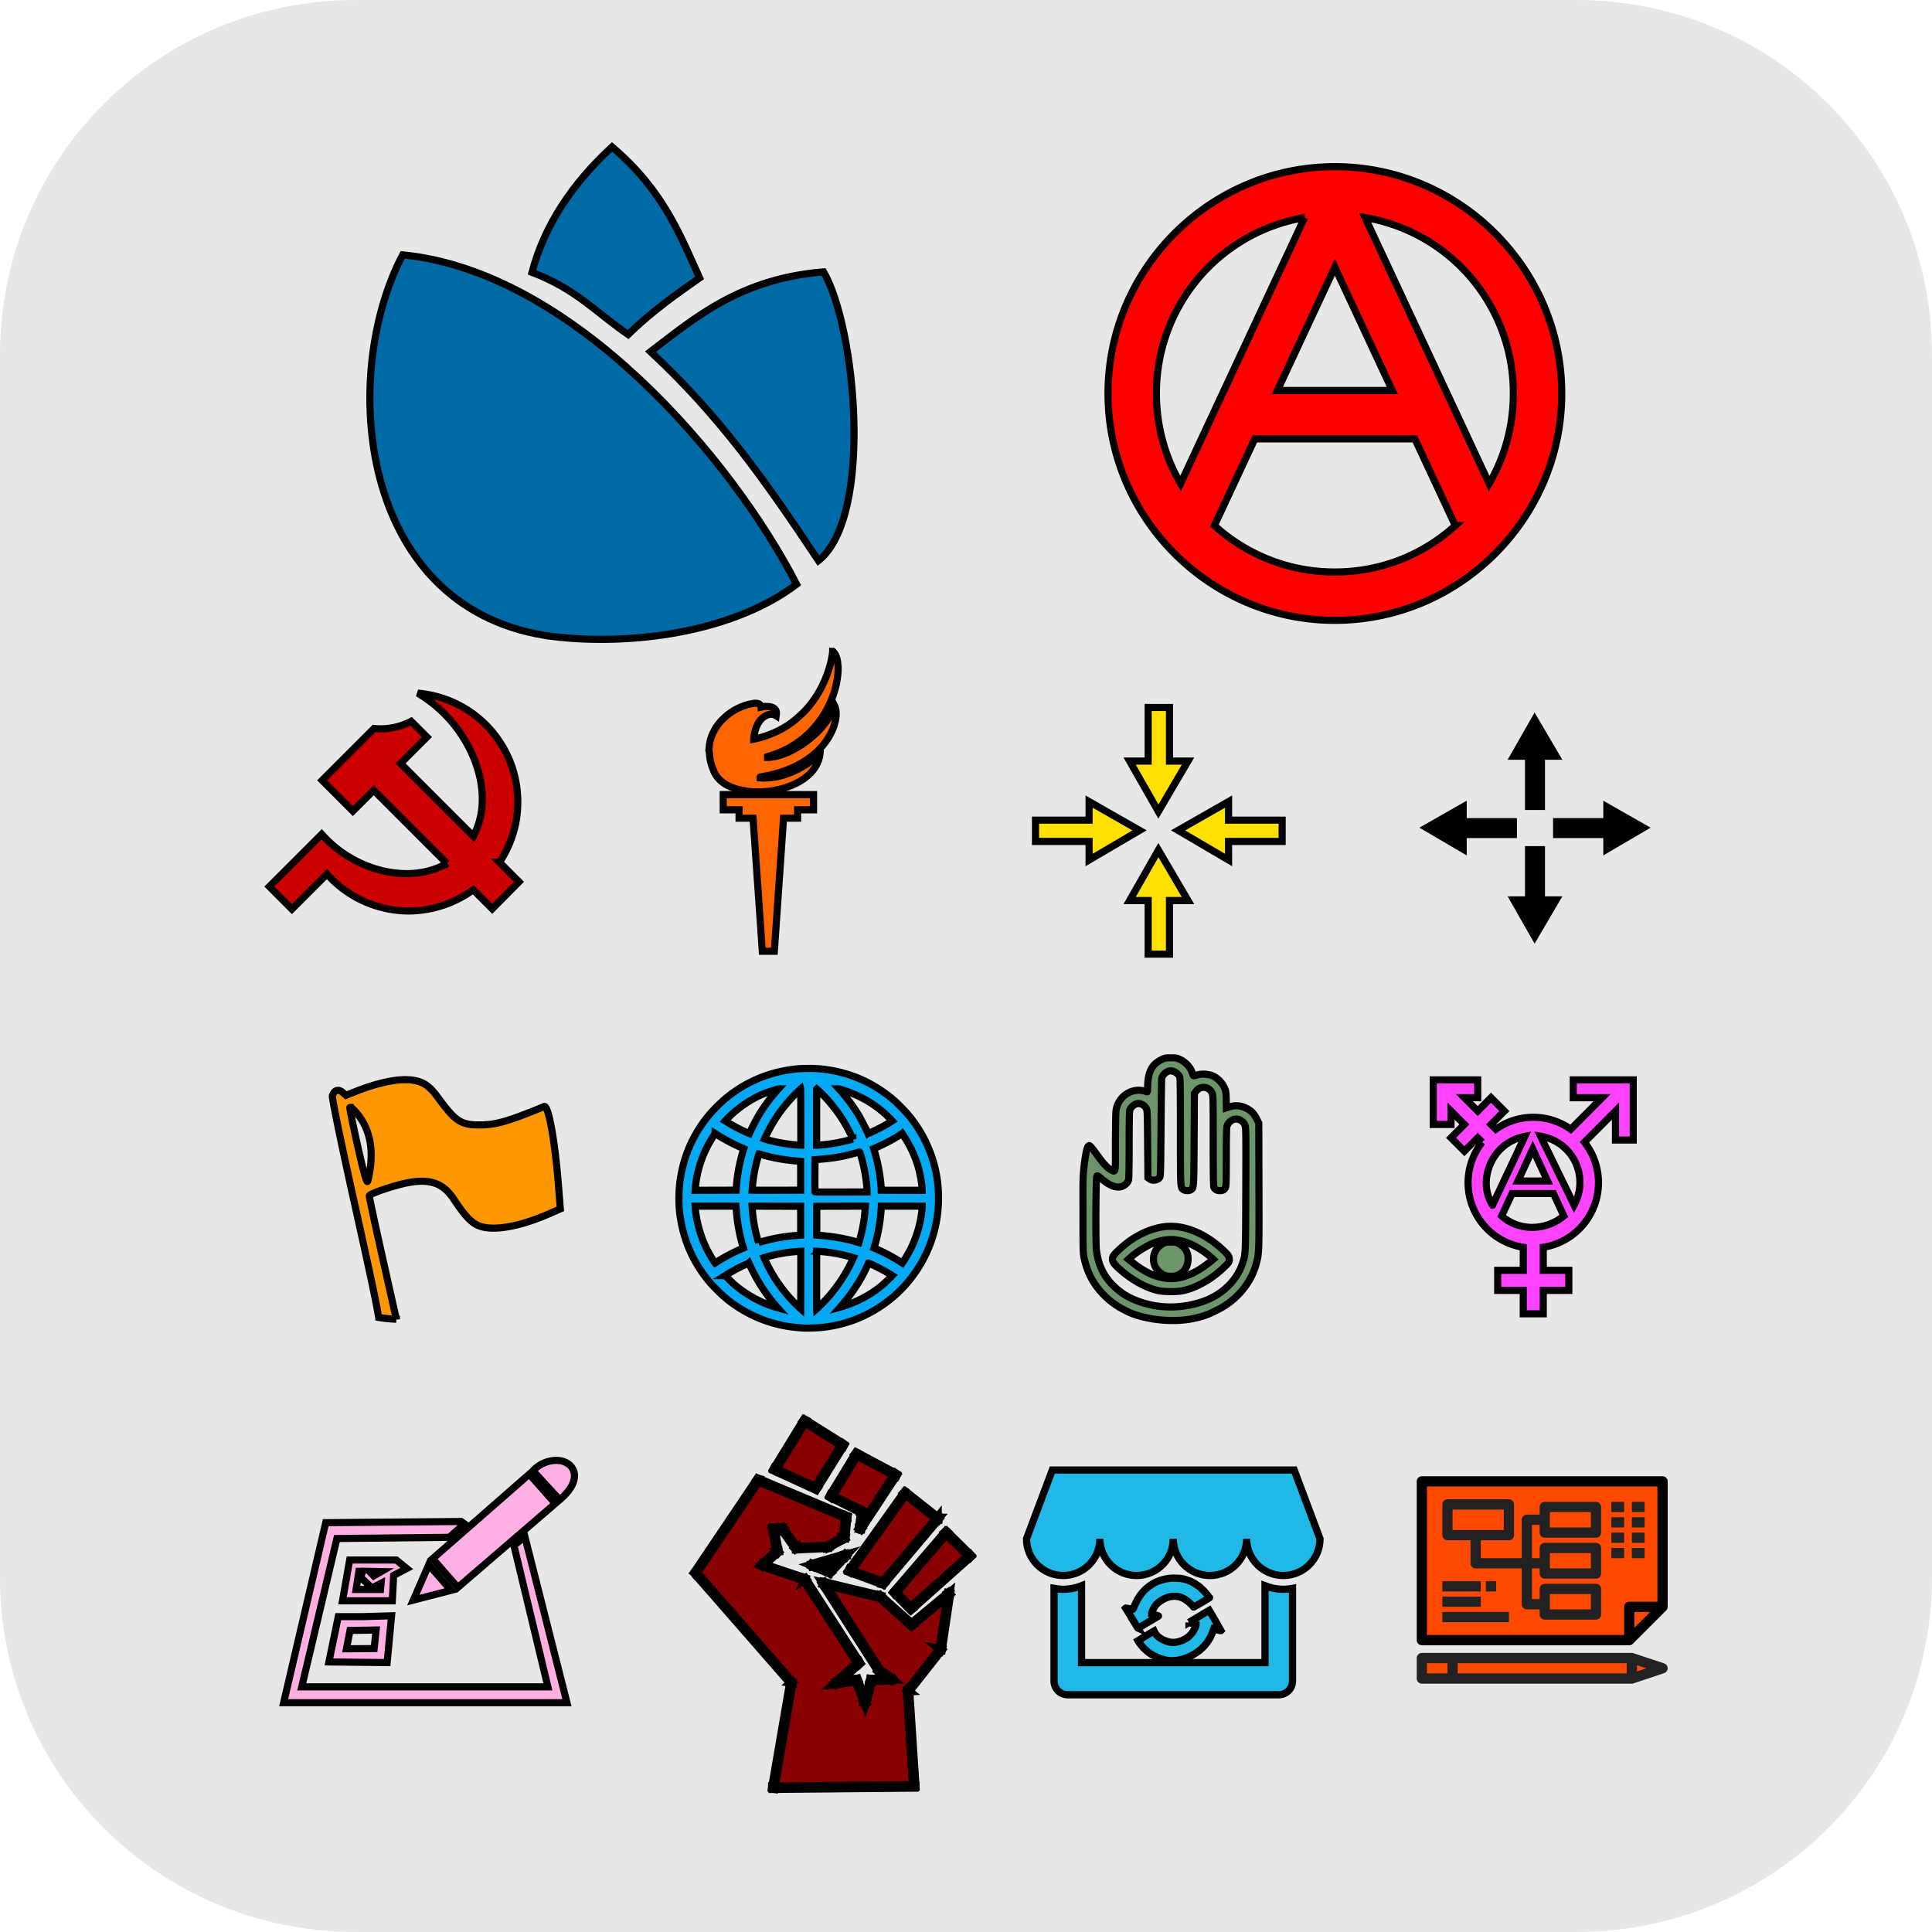 <svg xmlns="http://www.w3.org/2000/svg" width="512" height="512" viewBox="0 0 135.467 135.467"><path d="M24.946 0h85.574c13.82 0 24.947 11.1 24.947 24.886v85.695c0 13.787-11.126 24.886-24.947 24.886H24.946C11.126 135.467 0 124.367 0 110.58V24.886C0 11.099 11.126 0 24.946 0Z" style="fill:#e6e6e6;stroke-width:.265;opacity:.992"/><path d="M153.14 88.478c2.51-9.435 8.029-17.777 16.083-25.197 10.296 8.773 13.61 17.546 17.583 26.32-4.71 3.317-9.41 6.582-14.364 11.37-6.782-4.69-10.342-9.039-19.302-12.493zm23.805 15.938c8.771-6.658 17.915-14.667 34.781-16.029 6.481 11.151 10.082 49.134-1.03 58.016-11.15-16.754-20.025-29.201-33.751-41.987zm-21.275 57.005c-37.36-6.105-41.277-52.141-28.52-76.45 34.201 3.327 66.154 40.959 79.152 66.186-13.95 10.521-36.102 12.463-50.632 10.264z" style="fill:#006aa7;fill-opacity:1;stroke:#000;stroke-width:1.432;stroke-miterlimit:4;stroke-dasharray:none;stroke-opacity:1" transform="translate(-16.143 -11.785) scale(.349)"/><path stroke-width=".265" d="M93.598 11.686c-8.748 0-15.906 7.158-15.906 15.906 0 8.749 7.158 15.906 15.906 15.906 8.749 0 15.907-7.157 15.907-15.906 0-8.748-7.158-15.906-15.907-15.906zm2.12 3.57a12.462 12.462 0 0 1 10.393 12.336c0 2.311-.616 4.469-1.695 6.32zm-4.243.001-8.697 18.651a12.513 12.513 0 0 1-1.692-6.316 12.463 12.463 0 0 1 10.39-12.335zm2.121 3.48 4.03 8.643h-8.06zm-5.612 12.036h11.225l2.834 6.078a12.476 12.476 0 0 1-8.445 3.254 12.477 12.477 0 0 1-8.447-3.257z" style="fill:red;fill-opacity:1;stroke:#000;stroke-width:.5;stroke-miterlimit:4;stroke-dasharray:none;stroke-opacity:1"/><path d="M29.293 48.603a9.47 9.47 0 0 1 3.928 4.55c.431 1.06.667 2.211.578 3.351a5.518 5.518 0 0 1-.605 2.129l-5.106-5.106 1.848-1.847-1.105-1.105a4.595 4.595 0 0 1-2.606.504l-3.636 3.636 2.155 2.156 1.459-1.459 5.13 5.131a5.436 5.436 0 0 1-1.545.583c-1.032.218-2.114.151-3.134-.115a8.3 8.3 0 0 1-4.096-2.518l-3.67 3.67 1.58 1.581 2.454-2.453a7.752 7.752 0 0 0 5.554 2.585 7.763 7.763 0 0 0 4.705-1.486l1.334 1.334 1.876-1.894-1.369-1.37a7.69 7.69 0 0 0 1.124-2.667 7.7 7.7 0 0 0-.325-4.25 7.7 7.7 0 0 0-2.548-3.416 7.7 7.7 0 0 0-3.98-1.524z" style="fill:#cd0000;fill-opacity:1;stroke:#000;stroke-width:.5;stroke-linecap:butt;stroke-linejoin:miter;stroke-miterlimit:4;stroke-dasharray:none;stroke-opacity:1"/><path d="m81.224 59.606-2.018 3.538h1.3v3.758h1.495v-3.758h1.3zm0-2.703-2.018-3.538h1.3v-3.758h1.495v3.758h1.3z" style="fill:#ffe000;fill-opacity:1;stroke:#000;stroke-width:.5;stroke-miterlimit:4;stroke-dasharray:none;stroke-opacity:1"/><g style="fill:#000;fill-opacity:1;stroke-width:1.731"><path d="m-222.535 125.075-3.271-5.737h2.108v-6.092h2.424v6.092h2.108zm0-28.041-3.271 5.737h2.108v6.093h2.424v-6.093h2.108zm-13.972 13.972 5.737-3.272v2.109h6.093v2.424h-6.093v2.108zm28.041 0-5.737-3.272v2.109h-6.092v2.424h6.092v2.108z" style="fill:#000;fill-opacity:1;stroke-width:.458" transform="translate(236.227 -6.128) scale(.578)"/></g><path d="M19.96 76.13c1.057.002 1.624.29 2.252 1.15 1.304 1.78 1.664 2.023 2.993 2.023 1.13 0 2-.247 4.532-1.29.291-.12.742 2.337.988 5.385l.145 1.791-.744.326c-2.032.89-3.802 1.225-4.828.91-.6-.183-1.07-.659-1.906-1.925-.715-1.085-1.607-1.42-3.097-1.167-.96.164-2.792.777-2.822.945-.01.061.432 2.123.984 4.58l.913 4.068a9.447 11.252 47.5 0 1-1.242-.123c-.122-.832-.59-3.044-1.573-7.46-.984-4.422-1.711-7.938-1.67-8.077.115-.397.416-.504.708-.253l.247.212.728-.288c1.286-.51 2.54-.808 3.392-.807zm-3.82 1.943a.04.04 0 0 0-.028.01c-.027.023.219 1.238.546 2.7.397 1.777.627 2.598.694 2.478.055-.098.148-.58.206-1.07.132-1.097-.01-2.063-.43-2.907-.266-.539-.825-1.213-.989-1.211z" style="fill:#ff9800;fill-opacity:1;stroke:#000;stroke-width:.5;stroke-miterlimit:4;stroke-dasharray:none;stroke-opacity:1" transform="translate(8.421 -.426)"/><path d="M48.284 75.343c-.29 0-.582.008-.749.023-1.91.177-3.58.855-5.05 2.055-.317.258-.94.88-1.207 1.205-1.186 1.439-1.871 3.097-2.061 4.979a11.59 11.59 0 0 0-.01 1.586c.18 1.94.88 3.638 2.113 5.119.102.122.336.37.532.566.488.49.866.8 1.425 1.172a9.042 9.042 0 0 0 4.287 1.47c.149.012.31.023.36.026.21.016.896-.007 1.2-.035a8.964 8.964 0 0 0 3.224-.918 9.1 9.1 0 0 0 5.037-8.166 8.82 8.82 0 0 0-.47-2.889 9.11 9.11 0 0 0-1.667-2.96c-.235-.283-.82-.868-1.097-1.098-1.492-1.238-3.175-1.932-5.118-2.112a9.605 9.605 0 0 0-.749-.023zm-2.125 1.432a11.914 11.914 0 0 0-1.335 1.78 13.771 13.771 0 0 0-.699 1.356l-.027-.01a12.609 12.609 0 0 1-1.049-.512 14.418 14.418 0 0 1-.619-.368c.02-.023.036-.043.06-.069a8.04 8.04 0 0 1 2.153-1.613c.448-.232 1.013-.424 1.516-.564zm4.246.002c1.221.337 2.424.976 3.324 1.832.151.144.279.27.365.36l.045.05c-.043.028-.092.06-.152.097-.142.088-.313.19-.434.258a14.044 14.044 0 0 1-1.027.502l-.082.035-.024-.054a18.771 18.771 0 0 0-.63-1.229 12.104 12.104 0 0 0-1.385-1.851zm-2.684.01c0 .102.003.211.004.367.003.392.004.933.004 1.529v2.039h-.031c-.426-.007-1.256-.121-1.838-.256a8.89 8.89 0 0 1-.55-.143c-.052-.015-.085-.027-.12-.039l.088-.191c.075-.16.171-.35.246-.488a10.304 10.304 0 0 1 2.08-2.711c.045-.043.078-.072.117-.108zm1.127 0c.025.022.045.038.072.064.137.127.295.278.385.37a10.382 10.382 0 0 1 1.979 2.86c.037.08.071.15.095.205a2.78 2.78 0 0 1-.14.043c-.652.184-1.387.32-2.075.377-.114.01-.266.018-.324.018v-2.043c0-.67.003-1.212.006-1.584.001-.136 0-.222.002-.31zm-7.123 3.118.088.055c.559.363 1.253.728 1.855.977.035.014.043.02.063.03l-.05.16a11.863 11.863 0 0 0-.486 2.751l-1.443.004-1.43.004.004-.06c.014-.232.054-.539.111-.852.137-.743.406-1.52.753-2.188.154-.298.398-.688.535-.88zm13.113.006c.56.828.957 1.666 1.186 2.58.115.463.215 1.132.218 1.395h-1.421c-.427 0-.815 0-1.098-.002a29.782 29.782 0 0 1-.336-.004h-.017v-.002c0-.405-.113-1.236-.247-1.852a13.427 13.427 0 0 0-.285-1.06l.065-.03a12.204 12.204 0 0 0 1.853-.976l.082-.049zM51.822 81.2c.034-.01.044.008.11.218.227.722.413 1.76.436 2.432l.005.153-1.82.004c-1.447.004-1.822 0-1.829-.018a35.922 35.922 0 0 1-.004-1.136l.005-1.115.18-.013c.9-.065 1.544-.162 2.233-.337.243-.061.556-.147.685-.188zm-7.025.135c.86.265 1.799.44 2.85.514l.072.006v2.023l-1.693.004c-.568.002-1.024.002-1.338 0-.157-.001-.278-.004-.36-.006h-.008l.01-.148a10.905 10.905 0 0 1 .426-2.271c.023-.074.03-.094.04-.122zM40.322 85h2.866l.03.38c.058.813.217 1.66.46 2.458l.03.094-.128.055c-.567.24-1.331.648-1.795.959l-.062.04-.014-.017a5.044 5.044 0 0 1-.176-.266 9.628 9.628 0 0 1-.398-.703c-.438-.873-.756-2.03-.808-2.94zm3.993 0 1.697.004 1.707.006v2.021l-.072.006c-1.034.072-1.82.206-2.719.466l-.088.026-.072.02a10.262 10.262 0 0 1-.162-.574 10.77 10.77 0 0 1-.287-1.898zm7.94 0-.005.078a10.724 10.724 0 0 1-.414 2.364l-.033.111-.012-.004c-.823-.261-1.824-.44-2.86-.512l-.081-.006v-2.024l1.707-.004zm1.124 0h2.865c0 .05-.01.184-.023.3a7.975 7.975 0 0 1-1.29 3.563 2.554 2.554 0 0 1-.083.123l-.033-.021a12.61 12.61 0 0 0-1.826-.978l-.127-.055.029-.094a11.64 11.64 0 0 0 .47-2.578c.006-.096.013-.208.018-.26zm-5.65 3.164v2.191a294.215 294.215 0 0 1-.006 1.838 10.292 10.292 0 0 1-2.498-3.43c-.028-.06-.052-.11-.07-.155.015-.005.022-.009.042-.015a10.966 10.966 0 0 1 2.41-.424zm1.111 0 .117.006a10.58 10.58 0 0 1 2.098.338c.137.035.258.067.342.094l.02.006c-.026.058-.063.142-.12.263a10.568 10.568 0 0 1-2.449 3.319l-.002-.051c-.004-.286-.006-.841-.006-1.893zm-4.748.826c.013.028.023.046.05.11a11.69 11.69 0 0 0 1.962 3.023 8.01 8.01 0 0 1-3.076-1.67c-.06-.052-.238-.226-.395-.382-.077-.077-.15-.15-.203-.206a13.411 13.411 0 0 1 .906-.521c.125-.065.313-.156.479-.232a6.12 6.12 0 0 1 .277-.122zm8.385 0c.101.04.285.12.515.235.262.13.55.281.747.396.197.115.329.194.402.244a11.983 11.983 0 0 1-.514.506c-.868.794-1.999 1.384-3.135 1.71.782-.889 1.46-1.9 1.934-2.981l.05-.11z" style="fill:#03a9f4;fill-opacity:1;stroke:#000;stroke-width:.5;stroke-miterlimit:4;stroke-dasharray:none;stroke-opacity:1" transform="translate(8.421 -.426)"/><path d="M70.31 92.219a5.22 5.22 0 0 1-1.312-.973c-.736-.737-1.179-1.563-1.407-2.626-.069-.321-.076-.596-.076-2.917 0-2.43-.022-2.684.088-3.598.11-.913.21-1.24.287-1.316.055-.055.074-.05.171.04.06.056.262.318.448.581.408.579.732.927.967 1.04.343.166.316.33.317-1.905 0-1.094.018-2.106.039-2.25.15-1.041 1.194-1.684 2.144-1.321.065.025.073-.006.074-.32.004-1.032.282-1.592.954-1.922.253-.124.309-.135.673-.135.343 0 .431.016.637.112.33.153.646.458.791.763.066.137.12.272.12.3 0 .09.078.099.291.03.312-.102.827-.067 1.129.078.314.15.611.451.769.78.123.256.13.3.144.859l.014.588.257-.082c.35-.11.735-.08 1.092.086.37.173.58.379.764.75l.157.315.011 4.399c.013 4.782.014 4.752-.22 5.566-.371 1.279-1.347 2.439-2.591 3.077l-.293.15c-2.248 1.155-5.168.52-6.15.002zm4.001-.184c.818-.083 1.6-.297 2.215-.606 1.043-.523 1.83-1.394 2.165-2.393.233-.696.224-.507.24-5.188.014-3.909.009-4.351-.052-4.51a.669.669 0 0 0-.79-.423.77.77 0 0 0-.481.486c-.027.097-.043.911-.044 2.168 0 1.713-.01 2.03-.063 2.134-.081.157-.18.208-.404.207-.19-.002-.325-.08-.405-.236-.033-.065-.047-1.01-.047-3.269 0-3.14-.001-3.18-.088-3.358a.644.644 0 0 0-1.108-.114l-.12.158-.021 3.253c-.022 3.445-.017 3.361-.219 3.502-.12.084-.405.083-.528-.003-.219-.153-.214-.061-.214-4.08 0-2.674-.014-3.76-.047-3.825-.162-.315-.49-.484-.784-.405-.203.055-.452.319-.481.51-.012.075-.033 1.646-.048 3.49-.025 3.234-.029 3.357-.107 3.467-.137.192-.498.238-.699.09l-.112-.084-.02-2.37c-.021-2.352-.022-2.373-.113-2.518-.154-.244-.424-.36-.68-.292-.17.046-.392.255-.458.43-.03.078-.045.904-.045 2.438 0 1.395-.017 2.38-.041 2.469-.052.185-.264.389-.476.456-.378.12-.823-.04-1.363-.49-.34-.283-.357-.292-.395-.205-.06.137-.082 4.624-.025 5.113.126 1.076.506 1.874 1.226 2.57.545.528 1.058.835 1.85 1.109.88.303 1.845.414 2.782.319zm-1.49-1.11c-.89-.189-1.892-.746-2.773-1.542-.362-.326-.464-.478-.465-.687 0-.171.076-.277.462-.644 1.082-1.03 2.436-1.641 3.633-1.641 1.184 0 2.508.594 3.611 1.619.416.386.484.486.484.708 0 .178-.015.201-.345.524-.856.84-1.96 1.47-2.923 1.667-.408.084-1.284.082-1.683-.003zm1.547-.928c.677-.162 1.318-.5 2.017-1.062l.262-.211-.2-.184a5.958 5.958 0 0 0-.604-.45c-1.265-.829-2.347-.962-3.543-.436-.415.183-1.076.605-1.391.89l-.2.18.262.212c1.182.958 2.332 1.317 3.397 1.061zm-1.214-.184c-.257-.12-.533-.422-.622-.682a1.218 1.218 0 0 1 .567-1.492c.2-.11.264-.124.58-.124.315 0 .38.014.578.124.453.25.659.634.624 1.163-.03.47-.28.833-.701 1.023-.275.124-.745.118-1.026-.012z" style="fill:#6c9569;fill-opacity:1;stroke:#000;stroke-width:.5;stroke-miterlimit:4;stroke-dasharray:none;stroke-opacity:1" transform="translate(8.421 -.426)"/><path d="M92.076 76.145v3.124h1.246v-.937l.935.937-.935.937.936.936.934-.936.312.309a4.582 4.582 0 0 0 2.884 7.368l-.002 1.617h-1.792v1.406h1.792v1.64h1.402v-1.64h1.792V89.5h-1.792v-1.619a4.59 4.59 0 0 0 3.872-4.53 4.566 4.566 0 0 0-.984-2.835l2.176-2.184v2.03h1.246v-4.217h-4.206v1.25h2.025l-2.202 2.209a4.536 4.536 0 0 0-5.253 0l-.335-.335.935-.937-.935-.938-.935.938-.935-.938h.935v-1.249Zm7.521 3.948a3.273 3.273 0 0 1 2.43 1.8c.468.96.44 2.09-.076 3.026zm-1.097.014-2.27 4.824c.009.037-.01-.036 0 0-.557-.923-.568-1.96-.126-2.944a3.273 3.273 0 0 1 2.396-1.88zm.552.89 1.04 2.237h-2.08zm-1.449 3.115h2.898l.732 1.573c-1.327 1.083-3.173 1.056-4.361 0z" style="fill:#ff42ff;fill-opacity:1;stroke:#000;stroke-width:.5;stroke-miterlimit:4;stroke-dasharray:none;stroke-opacity:1" transform="translate(8.421 -.426)"/><g style="visibility:visible;fill:#890000;fill-opacity:1;stroke:#000;stroke-width:639.922;stroke-miterlimit:4;stroke-dasharray:none;stroke-opacity:1"><g style="fill:#890000;fill-opacity:1;stroke:#000;stroke-width:639.922;stroke-miterlimit:4;stroke-dasharray:none;stroke-opacity:1"><path d="M8639 426 6546 3840l2873 1321 1899-3052Z" style="fill:#890000;fill-opacity:1;stroke:#000;stroke-width:639.922;stroke-miterlimit:4;stroke-dasharray:none;stroke-opacity:1" transform="translate(47.775 99.205) scale(.001)"/><g style="fill:#890000;fill-opacity:1;stroke:#000;stroke-width:639.922;stroke-miterlimit:4;stroke-dasharray:none;stroke-opacity:1"><path d="M8682 453 6589 3867l-43-27-43-27L8596 399l43 27z" style="fill:#890000;fill-opacity:1;stroke:#000;stroke-width:639.922;stroke-miterlimit:4;stroke-dasharray:none;stroke-opacity:1" transform="translate(47.775 99.205) scale(.001)"/><path d="m6546 3840-21 46-8-4-7-6-6-7-4-7-3-9-2-8v-9l2-9 3-8 3-6zm21-46 2873 1321-21 46-21 46-2873-1321 21-46zm2852 1367 43 27-5 7-7 6-7 5-8 3-9 2-9 1-9-1-8-3-2-1z" style="fill:#890000;fill-opacity:1;stroke:#000;stroke-width:639.922;stroke-miterlimit:4;stroke-dasharray:none;stroke-opacity:1" transform="translate(47.775 99.205) scale(.001)"/><path d="m9376 5134 1899-3052 43 27 43 27-1899 3052-43-27z" style="fill:#890000;fill-opacity:1;stroke:#000;stroke-width:639.922;stroke-miterlimit:4;stroke-dasharray:none;stroke-opacity:1" transform="translate(47.775 99.205) scale(.001)"/><path d="m11318 2109 27-43 7 5 6 7 5 7 4 8 2 9v9l-1 9-3 8-4 8z" style="fill:#890000;fill-opacity:1;stroke:#000;stroke-width:639.922;stroke-miterlimit:4;stroke-dasharray:none;stroke-opacity:1" transform="translate(47.775 99.205) scale(.001)"/><path d="M11291 2152 8612 469l27-43 27-43 2679 1683-27 43z" style="fill:#890000;fill-opacity:1;stroke:#000;stroke-width:639.922;stroke-miterlimit:4;stroke-dasharray:none;stroke-opacity:1" transform="translate(47.775 99.205) scale(.001)"/><path d="m8639 426-43-27 5-7 6-6 8-5 8-3 8-2 9-1 9 1 9 3 8 4z" style="fill:#890000;fill-opacity:1;stroke:#000;stroke-width:639.922;stroke-miterlimit:4;stroke-dasharray:none;stroke-opacity:1" transform="translate(47.775 99.205) scale(.001)"/></g></g><g style="fill:#890000;fill-opacity:1;stroke:#000;stroke-width:639.922;stroke-miterlimit:4;stroke-dasharray:none;stroke-opacity:1"><path d="m12291 2748-1800 2958 2191 1093-148 1184 2484-3779z" style="fill:#890000;fill-opacity:1;stroke:#000;stroke-width:639.922;stroke-miterlimit:4;stroke-dasharray:none;stroke-opacity:1" transform="translate(47.775 99.205) scale(.001)"/><g style="fill:#890000;fill-opacity:1;stroke:#000;stroke-width:639.922;stroke-miterlimit:4;stroke-dasharray:none;stroke-opacity:1"><path d="m12335 2775-1800 2958-44-27-44-27 1800-2958 44 27z" style="fill:#890000;fill-opacity:1;stroke:#000;stroke-width:639.922;stroke-miterlimit:4;stroke-dasharray:none;stroke-opacity:1" transform="translate(47.775 99.205) scale(.001)"/><path d="m10491 5706-23 46-7-5-7-6-6-7-4-8-3-8-1-9v-9l2-8 3-9 2-4z" style="fill:#890000;fill-opacity:1;stroke:#000;stroke-width:639.922;stroke-miterlimit:4;stroke-dasharray:none;stroke-opacity:1" transform="translate(47.775 99.205) scale(.001)"/><path d="m10514 5660 2191 1093-23 46-23 46-2191-1093 23-46z" style="fill:#890000;fill-opacity:1;stroke:#000;stroke-width:639.922;stroke-miterlimit:4;stroke-dasharray:none;stroke-opacity:1" transform="translate(47.775 99.205) scale(.001)"/><path d="m12682 6799 23-46 7 5 7 6 6 7 4 8 3 8 1 9v9z" style="fill:#890000;fill-opacity:1;stroke:#000;stroke-width:639.922;stroke-miterlimit:4;stroke-dasharray:none;stroke-opacity:1" transform="translate(47.775 99.205) scale(.001)"/><path d="m12733 6805-148 1184-51-6-51-6 148-1184 51 6z" style="fill:#890000;fill-opacity:1;stroke:#000;stroke-width:639.922;stroke-miterlimit:4;stroke-dasharray:none;stroke-opacity:1" transform="translate(47.775 99.205) scale(.001)"/><path d="m12534 7983 43 28-6 7-7 6-7 5-8 3-9 2h-9l-9-1-8-3-8-4-7-6-6-7-5-7-3-8-2-9v-12z" style="fill:#890000;fill-opacity:1;stroke:#000;stroke-width:639.922;stroke-miterlimit:4;stroke-dasharray:none;stroke-opacity:1" transform="translate(47.775 99.205) scale(.001)"/><path d="m12491 7955 2484-3779 43 28 43 28-2484 3779-43-28z" style="fill:#890000;fill-opacity:1;stroke:#000;stroke-width:639.922;stroke-miterlimit:4;stroke-dasharray:none;stroke-opacity:1" transform="translate(47.775 99.205) scale(.001)"/><path d="m15018 4204 24-45 7 5 7 6 5 7 4 8 3 8 1 9-1 9-2 9-3 8-2 4z" style="fill:#890000;fill-opacity:1;stroke:#000;stroke-width:639.922;stroke-miterlimit:4;stroke-dasharray:none;stroke-opacity:1" transform="translate(47.775 99.205) scale(.001)"/><path d="m14994 4249-2727-1456 24-45 24-45 2727 1456-24 45z" style="fill:#890000;fill-opacity:1;stroke:#000;stroke-width:639.922;stroke-miterlimit:4;stroke-dasharray:none;stroke-opacity:1" transform="translate(47.775 99.205) scale(.001)"/><path d="m12291 2748-44-27 6-7 6-6 8-5 8-3 8-2 9-1 9 1 9 2 5 3z" style="fill:#890000;fill-opacity:1;stroke:#000;stroke-width:639.922;stroke-miterlimit:4;stroke-dasharray:none;stroke-opacity:1" transform="translate(47.775 99.205) scale(.001)"/></g></g><g style="fill:#890000;fill-opacity:1;stroke:#000;stroke-width:639.922;stroke-miterlimit:4;stroke-dasharray:none;stroke-opacity:1"><path d="m15701 5479-3896 5462 2337 864 3847-4552h-49z" style="fill:#890000;fill-opacity:1;stroke:#000;stroke-width:639.922;stroke-miterlimit:4;stroke-dasharray:none;stroke-opacity:1" transform="translate(47.775 99.205) scale(.001)"/><g style="fill:#890000;fill-opacity:1;stroke:#000;stroke-width:639.922;stroke-miterlimit:4;stroke-dasharray:none;stroke-opacity:1"><path d="m15743 5509-3896 5462-42-30-42-30 3896-5462 42 30z" style="fill:#890000;fill-opacity:1;stroke:#000;stroke-width:639.922;stroke-miterlimit:4;stroke-dasharray:none;stroke-opacity:1" transform="translate(47.775 99.205) scale(.001)"/><path d="m11805 10941-18 48-8-4-7-5-6-6-5-8-4-8-2-8-1-9 1-9 2-9 4-8 2-4z" style="fill:#890000;fill-opacity:1;stroke:#000;stroke-width:639.922;stroke-miterlimit:4;stroke-dasharray:none;stroke-opacity:1" transform="translate(47.775 99.205) scale(.001)"/><path d="m11823 10893 2337 864-18 48-18 48-2337-864 18-48z" style="fill:#890000;fill-opacity:1;stroke:#000;stroke-width:639.922;stroke-miterlimit:4;stroke-dasharray:none;stroke-opacity:1" transform="translate(47.775 99.205) scale(.001)"/><path d="m14142 11805 39 33-6 6-8 5-8 4-8 2-9 1-9-1-9-2z" style="fill:#890000;fill-opacity:1;stroke:#000;stroke-width:639.922;stroke-miterlimit:4;stroke-dasharray:none;stroke-opacity:1" transform="translate(47.775 99.205) scale(.001)"/><path d="m14103 11772 3847-4552 39 33 39 33-3847 4552-39-33z" style="fill:#890000;fill-opacity:1;stroke:#000;stroke-width:639.922;stroke-miterlimit:4;stroke-dasharray:none;stroke-opacity:1" transform="translate(47.775 99.205) scale(.001)"/><path d="M17989 7253v-51l9 1 8 2 8 4 8 5 6 6 5 7 4 9 2 8 1 9-1 9-2 8-4 8-5 8zm0 51h-49v-102h49v51zm-49-51v51l-9-1-8-2-8-4-7-4z" style="fill:#890000;fill-opacity:1;stroke:#000;stroke-width:639.922;stroke-miterlimit:4;stroke-dasharray:none;stroke-opacity:1" transform="translate(47.775 99.205) scale(.001)"/><path d="m17908 7293-2239-1774 32-40 32-40 2239 1774-32 40z" style="fill:#890000;fill-opacity:1;stroke:#000;stroke-width:639.922;stroke-miterlimit:4;stroke-dasharray:none;stroke-opacity:1" transform="translate(47.775 99.205) scale(.001)"/><path d="m15701 5479-42-30 6-6 7-6 8-4 8-3 9-2h9l9 2 8 3 8 4 2 2z" style="fill:#890000;fill-opacity:1;stroke:#000;stroke-width:639.922;stroke-miterlimit:4;stroke-dasharray:none;stroke-opacity:1" transform="translate(47.775 99.205) scale(.001)"/></g></g><g style="fill:#890000;fill-opacity:1;stroke:#000;stroke-width:639.922;stroke-miterlimit:4;stroke-dasharray:none;stroke-opacity:1"><path d="m18573 8255-3603 4189 1119 1138 4139-3689z" style="fill:#890000;fill-opacity:1;stroke:#000;stroke-width:639.922;stroke-miterlimit:4;stroke-dasharray:none;stroke-opacity:1" transform="translate(47.775 99.205) scale(.001)"/><g style="fill:#890000;fill-opacity:1;stroke:#000;stroke-width:639.922;stroke-miterlimit:4;stroke-dasharray:none;stroke-opacity:1"><path d="m18612 8288-3603 4189-39-33-39-33 3603-4189 39 33z" style="fill:#890000;fill-opacity:1;stroke:#000;stroke-width:639.922;stroke-miterlimit:4;stroke-dasharray:none;stroke-opacity:1" transform="translate(47.775 99.205) scale(.001)"/><path d="m14970 12444-36 36-6-7-4-8-3-8-2-9v-9l2-9 3-8 4-8 3-3zm36-36 1119 1138-36 36-36 36-1119-1138 36-36zm1083 1174 34 38-7 5-8 4-9 3-8 1-9-1-9-2-8-3-8-5-4-4z" style="fill:#890000;fill-opacity:1;stroke:#000;stroke-width:639.922;stroke-miterlimit:4;stroke-dasharray:none;stroke-opacity:1" transform="translate(47.775 99.205) scale(.001)"/><path d="m16055 13544 4139-3689 34 38 34 38-4139 3689-34-38z" style="fill:#890000;fill-opacity:1;stroke:#000;stroke-width:639.922;stroke-miterlimit:4;stroke-dasharray:none;stroke-opacity:1" transform="translate(47.775 99.205) scale(.001)"/><path d="m20228 9893 36-36 6 7 4 7 3 9 2 8v9l-2 9-3 8-4 8-6 7-2 2z" style="fill:#890000;fill-opacity:1;stroke:#000;stroke-width:639.922;stroke-miterlimit:4;stroke-dasharray:none;stroke-opacity:1" transform="translate(47.775 99.205) scale(.001)"/><path d="m20192 9929-1655-1638 36-36 36-36 1655 1638-36 36z" style="fill:#890000;fill-opacity:1;stroke:#000;stroke-width:639.922;stroke-miterlimit:4;stroke-dasharray:none;stroke-opacity:1" transform="translate(47.775 99.205) scale(.001)"/><path d="m18573 8255-39-33 7-6 7-5 8-4 9-2 9-1 8 1 9 2 8 4 7 5 3 3z" style="fill:#890000;fill-opacity:1;stroke:#000;stroke-width:639.922;stroke-miterlimit:4;stroke-dasharray:none;stroke-opacity:1" transform="translate(47.775 99.205) scale(.001)"/></g></g><g style="fill:#890000;fill-opacity:1;stroke:#000;stroke-width:639.922;stroke-miterlimit:4;stroke-dasharray:none;stroke-opacity:1"><path d="M5377 4568 995 11077l6720 7693-1267 7375 9884-91-438-6692 2290-2913 584-3916-2629 2186-2192-1957-3992-957 3896 6101 876 637-1412 45-438 1594-586-1594-1460 229 1606-1411-3798-5873-2970-1001 1072-957-293-1592h633l974 1365 2191-91 1169-637 146-1458z" style="fill:#890000;fill-opacity:1;stroke:#000;stroke-width:639.922;stroke-miterlimit:4;stroke-dasharray:none;stroke-opacity:1" transform="translate(47.775 99.205) scale(.001)"/><g style="fill:#890000;fill-opacity:1;stroke:#000;stroke-width:639.922;stroke-miterlimit:4;stroke-dasharray:none;stroke-opacity:1"><path d="m5419 4596-4382 6509-42-28-42-28 4382-6509 42 28z" style="fill:#890000;fill-opacity:1;stroke:#000;stroke-width:639.922;stroke-miterlimit:4;stroke-dasharray:none;stroke-opacity:1" transform="translate(47.775 99.205) scale(.001)"/><path d="m995 11077-38 34-6-8-4-8-2-8-1-9 1-9 2-8 3-9 3-3zm38-34 6720 7693-38 34-38 34-6720-7693 38-34zm6682 7727 38-34 6 8 4 8 2 8 1 9-1 9v1z" style="fill:#890000;fill-opacity:1;stroke:#000;stroke-width:639.922;stroke-miterlimit:4;stroke-dasharray:none;stroke-opacity:1" transform="translate(47.775 99.205) scale(.001)"/><path d="m7765 18779-1267 7375-50-9-50-9 1267-7375 50 9z" style="fill:#890000;fill-opacity:1;stroke:#000;stroke-width:639.922;stroke-miterlimit:4;stroke-dasharray:none;stroke-opacity:1" transform="translate(47.775 99.205) scale(.001)"/><path d="M6448 26145v51l-8-1-9-2-8-4-7-5-7-6-5-7-4-8-2-9-1-9 1-8v-1zm0-51 9884-91v102l-9884 91v-51zm9884-40 51-3v9l-2 8-3 9-5 7-6 7-7 5-7 5-9 3-9 1h-3z" style="fill:#890000;fill-opacity:1;stroke:#000;stroke-width:639.922;stroke-miterlimit:4;stroke-dasharray:none;stroke-opacity:1" transform="translate(47.775 99.205) scale(.001)"/><path d="m16281 26057-438-6692 51-3 51-3 438 6692-51 3z" style="fill:#890000;fill-opacity:1;stroke:#000;stroke-width:639.922;stroke-miterlimit:4;stroke-dasharray:none;stroke-opacity:1" transform="translate(47.775 99.205) scale(.001)"/><path d="m15894 19362-51 3v-9l2-8 3-9 5-7 1-2z" style="fill:#890000;fill-opacity:1;stroke:#000;stroke-width:639.922;stroke-miterlimit:4;stroke-dasharray:none;stroke-opacity:1" transform="translate(47.775 99.205) scale(.001)"/><path d="m15854 19330 2290-2913 40 32 40 32-2290 2913-40-32z" style="fill:#890000;fill-opacity:1;stroke:#000;stroke-width:639.922;stroke-miterlimit:4;stroke-dasharray:none;stroke-opacity:1" transform="translate(47.775 99.205) scale(.001)"/><path d="m18184 16449 50 8-2 8-3 8-5 8z" style="fill:#890000;fill-opacity:1;stroke:#000;stroke-width:639.922;stroke-miterlimit:4;stroke-dasharray:none;stroke-opacity:1" transform="translate(47.775 99.205) scale(.001)"/><path d="m18134 16441 584-3916 50 8 50 8-584 3916-50-8z" style="fill:#890000;fill-opacity:1;stroke:#000;stroke-width:639.922;stroke-miterlimit:4;stroke-dasharray:none;stroke-opacity:1" transform="translate(47.775 99.205) scale(.001)"/><path d="m18768 12533-33-39 8-5 8-4 8-2 9-1 9 1 9 2 8 4 7 5 6 6 5 8 4 8 2 8 1 9-1 8z" style="fill:#890000;fill-opacity:1;stroke:#000;stroke-width:639.922;stroke-miterlimit:4;stroke-dasharray:none;stroke-opacity:1" transform="translate(47.775 99.205) scale(.001)"/><path d="m18801 12572-2629 2186-33-39-33-39 2629-2186 33 39z" style="fill:#890000;fill-opacity:1;stroke:#000;stroke-width:639.922;stroke-miterlimit:4;stroke-dasharray:none;stroke-opacity:1" transform="translate(47.775 99.205) scale(.001)"/><path d="m16139 14719 33 39-8 5-8 4-8 2-9 1-9-1-9-2-8-4-7-5-1-1z" style="fill:#890000;fill-opacity:1;stroke:#000;stroke-width:639.922;stroke-miterlimit:4;stroke-dasharray:none;stroke-opacity:1" transform="translate(47.775 99.205) scale(.001)"/><path d="m16105 14757-2192-1957 34-38 34-38 2192 1957-34 38z" style="fill:#890000;fill-opacity:1;stroke:#000;stroke-width:639.922;stroke-miterlimit:4;stroke-dasharray:none;stroke-opacity:1" transform="translate(47.775 99.205) scale(.001)"/><path d="m13947 12762 12-50 8 3 8 4 6 5z" style="fill:#890000;fill-opacity:1;stroke:#000;stroke-width:639.922;stroke-miterlimit:4;stroke-dasharray:none;stroke-opacity:1" transform="translate(47.775 99.205) scale(.001)"/><path d="m13935 12812-3992-957 12-50 12-50 3992 957-12 50z" style="fill:#890000;fill-opacity:1;stroke:#000;stroke-width:639.922;stroke-miterlimit:4;stroke-dasharray:none;stroke-opacity:1" transform="translate(47.775 99.205) scale(.001)"/><path d="m9955 11805-43 27-4-7-3-9-1-9v-9l2-8 4-9 5-7 6-7 7-5 7-4 9-3 9-1h9l5 1z" style="fill:#890000;fill-opacity:1;stroke:#000;stroke-width:639.922;stroke-miterlimit:4;stroke-dasharray:none;stroke-opacity:1" transform="translate(47.775 99.205) scale(.001)"/><path d="m9998 11778 3896 6101-43 27-43 27-3896-6101 43-27z" style="fill:#890000;fill-opacity:1;stroke:#000;stroke-width:639.922;stroke-miterlimit:4;stroke-dasharray:none;stroke-opacity:1" transform="translate(47.775 99.205) scale(.001)"/><path d="m13851 17906-30 41-7-6-5-6-1-2z" style="fill:#890000;fill-opacity:1;stroke:#000;stroke-width:639.922;stroke-miterlimit:4;stroke-dasharray:none;stroke-opacity:1" transform="translate(47.775 99.205) scale(.001)"/><path d="m13881 17865 876 637-30 41-30 41-876-637 30-41z" style="fill:#890000;fill-opacity:1;stroke:#000;stroke-width:639.922;stroke-miterlimit:4;stroke-dasharray:none;stroke-opacity:1" transform="translate(47.775 99.205) scale(.001)"/><path d="m14727 18543 30-41 7 6 5 6 5 8 2 9 2 8v9l-2 9-3 8-5 8-6 7-6 5-8 5-9 2-8 2h-2z" style="fill:#890000;fill-opacity:1;stroke:#000;stroke-width:639.922;stroke-miterlimit:4;stroke-dasharray:none;stroke-opacity:1" transform="translate(47.775 99.205) scale(.001)"/><path d="m14729 18594-1412 45-2-51-2-51 1412-45 2 51z" style="fill:#890000;fill-opacity:1;stroke:#000;stroke-width:639.922;stroke-miterlimit:4;stroke-dasharray:none;stroke-opacity:1" transform="translate(47.775 99.205) scale(.001)"/><path d="m13315 18588-49-14 3-8 4-8 6-6 7-6 8-4 8-3 9-2h2z" style="fill:#890000;fill-opacity:1;stroke:#000;stroke-width:639.922;stroke-miterlimit:4;stroke-dasharray:none;stroke-opacity:1" transform="translate(47.775 99.205) scale(.001)"/><path d="m13364 18602-438 1594-49-14-49-14 438-1594 49 14z" style="fill:#890000;fill-opacity:1;stroke:#000;stroke-width:639.922;stroke-miterlimit:4;stroke-dasharray:none;stroke-opacity:1" transform="translate(47.775 99.205) scale(.001)"/><path d="m12877 20182 49 14-3 8-4 8-6 6-7 6-8 4-8 3-9 2h-9l-9-2-8-3-8-4-6-6-6-7-4-8-2-3z" style="fill:#890000;fill-opacity:1;stroke:#000;stroke-width:639.922;stroke-miterlimit:4;stroke-dasharray:none;stroke-opacity:1" transform="translate(47.775 99.205) scale(.001)"/><path d="m12829 20200-586-1594 48-18 48-18 586 1594-48 18z" style="fill:#890000;fill-opacity:1;stroke:#000;stroke-width:639.922;stroke-miterlimit:4;stroke-dasharray:none;stroke-opacity:1" transform="translate(47.775 99.205) scale(.001)"/><path d="m12291 18588-8-50 9-1 9 1 8 2 8 4 8 6 6 6 5 7 3 7z" style="fill:#890000;fill-opacity:1;stroke:#000;stroke-width:639.922;stroke-miterlimit:4;stroke-dasharray:none;stroke-opacity:1" transform="translate(47.775 99.205) scale(.001)"/><path d="m12299 18638-1460 229-8-50-8-50 1460-229 8 50z" style="fill:#890000;fill-opacity:1;stroke:#000;stroke-width:639.922;stroke-miterlimit:4;stroke-dasharray:none;stroke-opacity:1" transform="translate(47.775 99.205) scale(.001)"/><path d="m10831 18817 8 50-9 1-9-1-8-2-8-4-8-6-6-6-5-7-3-8-2-9-1-9 1-9 2-8 4-8 6-8 4-4z" style="fill:#890000;fill-opacity:1;stroke:#000;stroke-width:639.922;stroke-miterlimit:4;stroke-dasharray:none;stroke-opacity:1" transform="translate(47.775 99.205) scale(.001)"/><path d="m10797 18779 1606-1411 34 38 34 38-1606 1411-34-38z" style="fill:#890000;fill-opacity:1;stroke:#000;stroke-width:639.922;stroke-miterlimit:4;stroke-dasharray:none;stroke-opacity:1" transform="translate(47.775 99.205) scale(.001)"/><path d="m12437 17406 43-28 4 8 3 9 1 8v9l-2 9-4 8-4 8-6 6-1 1z" style="fill:#890000;fill-opacity:1;stroke:#000;stroke-width:639.922;stroke-miterlimit:4;stroke-dasharray:none;stroke-opacity:1" transform="translate(47.775 99.205) scale(.001)"/><path d="m12394 17434-3798-5873 43-28 43-28 3798 5873-43 28z" style="fill:#890000;fill-opacity:1;stroke:#000;stroke-width:639.922;stroke-miterlimit:4;stroke-dasharray:none;stroke-opacity:1" transform="translate(47.775 99.205) scale(.001)"/><path d="m8639 11533 16-48 8 3 8 5 6 6 5 6z" style="fill:#890000;fill-opacity:1;stroke:#000;stroke-width:639.922;stroke-miterlimit:4;stroke-dasharray:none;stroke-opacity:1" transform="translate(47.775 99.205) scale(.001)"/><path d="m8623 11581-2970-1001 16-48 16-48 2970 1001-16 48z" style="fill:#890000;fill-opacity:1;stroke:#000;stroke-width:639.922;stroke-miterlimit:4;stroke-dasharray:none;stroke-opacity:1" transform="translate(47.775 99.205) scale(.001)"/><path d="m5669 10532-16 48-8-3-8-5-6-6-6-7-3-8-3-9-1-9 1-9 2-8 3-8 5-8 6-6z" style="fill:#890000;fill-opacity:1;stroke:#000;stroke-width:639.922;stroke-miterlimit:4;stroke-dasharray:none;stroke-opacity:1" transform="translate(47.775 99.205) scale(.001)"/><path d="m5635 10494 1072-957 34 38 34 38-1072 957-34-38z" style="fill:#890000;fill-opacity:1;stroke:#000;stroke-width:639.922;stroke-miterlimit:4;stroke-dasharray:none;stroke-opacity:1" transform="translate(47.775 99.205) scale(.001)"/><path d="m6741 9575 50-9 1 9-1 8-2 9-4 8-5 7-5 6z" style="fill:#890000;fill-opacity:1;stroke:#000;stroke-width:639.922;stroke-miterlimit:4;stroke-dasharray:none;stroke-opacity:1" transform="translate(47.775 99.205) scale(.001)"/><path d="m6691 9584-293-1592 50-9 50-9 293 1592-50 9z" style="fill:#890000;fill-opacity:1;stroke:#000;stroke-width:639.922;stroke-miterlimit:4;stroke-dasharray:none;stroke-opacity:1" transform="translate(47.775 99.205) scale(.001)"/><path d="m6448 7983-50 9-1-9 1-8 2-9 4-8 5-7 6-7 7-5 8-4 9-2 9-1zm0-51h633v102h-633v-51zm633 51v-51l9 1 8 2 8 4 8 5 6 6 3 3z" style="fill:#890000;fill-opacity:1;stroke:#000;stroke-width:639.922;stroke-miterlimit:4;stroke-dasharray:none;stroke-opacity:1" transform="translate(47.775 99.205) scale(.001)"/><path d="m7123 7953 974 1365-42 30-42 30-974-1365 42-30zm932 1395 2 51h-9l-8-2-9-4-7-5-7-6-4-4z" style="fill:#890000;fill-opacity:1;stroke:#000;stroke-width:639.922;stroke-miterlimit:4;stroke-dasharray:none;stroke-opacity:1" transform="translate(47.775 99.205) scale(.001)"/><path d="m8053 9297 2191-91 2 51 2 51-2191 91-2-51z" style="fill:#890000;fill-opacity:1;stroke:#000;stroke-width:639.922;stroke-miterlimit:4;stroke-dasharray:none;stroke-opacity:1" transform="translate(47.775 99.205) scale(.001)"/><path d="m10246 9257 24 45-8 3-8 2-6 1z" style="fill:#890000;fill-opacity:1;stroke:#000;stroke-width:639.922;stroke-miterlimit:4;stroke-dasharray:none;stroke-opacity:1" transform="translate(47.775 99.205) scale(.001)"/><path d="m10222 9212 1169-637 24 45 24 45-1169 637-24-45z" style="fill:#890000;fill-opacity:1;stroke:#000;stroke-width:639.922;stroke-miterlimit:4;stroke-dasharray:none;stroke-opacity:1" transform="translate(47.775 99.205) scale(.001)"/><path d="m11415 8620 51 5-2 9-3 8-5 8-5 7-7 5-5 3z" style="fill:#890000;fill-opacity:1;stroke:#000;stroke-width:639.922;stroke-miterlimit:4;stroke-dasharray:none;stroke-opacity:1" transform="translate(47.775 99.205) scale(.001)"/><path d="m11364 8615 146-1458 51 5 51 5-146 1458-51-5z" style="fill:#890000;fill-opacity:1;stroke:#000;stroke-width:639.922;stroke-miterlimit:4;stroke-dasharray:none;stroke-opacity:1" transform="translate(47.775 99.205) scale(.001)"/><path d="m11561 7162 20-47 8 4 7 6 6 6 4 8 4 8 2 9v11z" style="fill:#890000;fill-opacity:1;stroke:#000;stroke-width:639.922;stroke-miterlimit:4;stroke-dasharray:none;stroke-opacity:1" transform="translate(47.775 99.205) scale(.001)"/><path d="M11541 7209 5357 4615l20-47 20-47 6184 2594-20 47z" style="fill:#890000;fill-opacity:1;stroke:#000;stroke-width:639.922;stroke-miterlimit:4;stroke-dasharray:none;stroke-opacity:1" transform="translate(47.775 99.205) scale(.001)"/><path d="m5377 4568-42-28 5-7 7-6 8-5 8-3 9-2h9l8 2 8 2z" style="fill:#890000;fill-opacity:1;stroke:#000;stroke-width:639.922;stroke-miterlimit:4;stroke-dasharray:none;stroke-opacity:1" transform="translate(47.775 99.205) scale(.001)"/></g></g><g style="fill:#890000;fill-opacity:1;stroke:#000;stroke-width:639.922;stroke-miterlimit:4;stroke-dasharray:none;stroke-opacity:1"><path d="m11513 9849-1120 1184-1218-501z" style="fill:#890000;fill-opacity:1;stroke:#000;stroke-width:639.922;stroke-miterlimit:4;stroke-dasharray:none;stroke-opacity:1" transform="translate(47.775 99.205) scale(.001)"/><g style="fill:#890000;fill-opacity:1;stroke:#000;stroke-width:639.922;stroke-miterlimit:4;stroke-dasharray:none;stroke-opacity:1"><path d="m11550 9884-1120 1184-37-35-37-35 1120-1184 37 35z" style="fill:#890000;fill-opacity:1;stroke:#000;stroke-width:639.922;stroke-miterlimit:4;stroke-dasharray:none;stroke-opacity:1" transform="translate(47.775 99.205) scale(.001)"/><path d="m10393 11033 37 35-7 6-7 5-8 3-9 2h-9l-9-1-7-3z" style="fill:#890000;fill-opacity:1;stroke:#000;stroke-width:639.922;stroke-miterlimit:4;stroke-dasharray:none;stroke-opacity:1" transform="translate(47.775 99.205) scale(.001)"/><path d="m10374 11080-1218-501 19-47 19-47 1218 501-19 47z" style="fill:#890000;fill-opacity:1;stroke:#000;stroke-width:639.922;stroke-miterlimit:4;stroke-dasharray:none;stroke-opacity:1" transform="translate(47.775 99.205) scale(.001)"/><path d="m9175 10532-19 47-8-4-7-5-6-7-5-7-4-9-2-8v-9l1-9 3-8 4-8 5-7 7-6 7-5 9-4h1z" style="fill:#890000;fill-opacity:1;stroke:#000;stroke-width:639.922;stroke-miterlimit:4;stroke-dasharray:none;stroke-opacity:1" transform="translate(47.775 99.205) scale(.001)"/><path d="m9161 10483 2338-683 14 49 14 49-2338 683-14-49z" style="fill:#890000;fill-opacity:1;stroke:#000;stroke-width:639.922;stroke-miterlimit:4;stroke-dasharray:none;stroke-opacity:1" transform="translate(47.775 99.205) scale(.001)"/><path d="m11513 9849-14-49 8-2h9l9 1 9 3 7 5 7 5 6 7 5 7 3 9 2 8v9l-1 9-3 9-5 7-5 7z" style="fill:#890000;fill-opacity:1;stroke:#000;stroke-width:639.922;stroke-miterlimit:4;stroke-dasharray:none;stroke-opacity:1" transform="translate(47.775 99.205) scale(.001)"/></g></g></g><g style="stroke:#000;stroke-width:.5;stroke-miterlimit:4;stroke-dasharray:none;stroke-opacity:1"><path d="m19.035 113.293-2.001.062h-1.736l-.656 3.175 4.082.047zm-1.084.999-.137 1.301-1.944.016.251-1.286zm-1.855-4.906-.502 2.858h3.493l.092-1.782.922-.483-.732-.593zm.647.794h.27l-.158.412.8.752.644-.329-.04.435h-1.712zm.738 0 .825.016-.52.3zm4.158-.462-1.078 2.477 2.646-.683z" style="fill:#ffafe4;fill-opacity:1;stroke:#000;stroke-width:.5;stroke-miterlimit:4;stroke-dasharray:none;stroke-opacity:1" transform="translate(8.421)"/><path d="m23.908 106.683-9.49.084-2.95 12.62h19.864l-2.95-11.64-.769.61 2.384 9.92h-17.26l2.466-10.399 7.881-.085 1.059-.946z" style="fill:#ffafe4;fill-opacity:1;stroke:#000;stroke-width:.5;stroke-miterlimit:4;stroke-dasharray:none;stroke-opacity:1" transform="translate(8.421)"/><path d="m28.691 103.365-6.776 5.926 1.766 2.016 6.836-5.883zm1.981-.964a2.246 2.246 0 0 0-1.722.729l1.871 2.032c1.753-1.467 1-2.71-.15-2.761z" style="fill:#ffafe4;fill-opacity:1;stroke:#000;stroke-width:.5;stroke-miterlimit:4;stroke-dasharray:none;stroke-opacity:1" transform="translate(8.421)"/></g><g style="fill:#20b8e7;fill-opacity:1;stroke:#000;stroke-width:24.175;stroke-miterlimit:4;stroke-dasharray:none;stroke-opacity:1"><path d="M147.8 591.1c4.4-.4 8.7-1.1 13-1.8.9-.2 1.9-.2 2.8-.4 2-.4 3.9-.9 5.9-1.4 8.3-1.9 16.5-4.2 24.3-7.3v256.6h612.5V580.2c7.8 3 15.9 5.4 24.3 7.3 2 .4 3.9 1 5.9 1.4.9.2 1.9.3 2.8.4 4.3.7 8.6 1.4 13 1.8 5 .5 10.1.8 15.3.8 10.5 0 20.7-1.1 30.6-2.9v309.2c0 25.3-20.6 45.9-45.9 45.9H147.8c-25.4 0-45.9-20.6-45.9-45.9V588.9c9.9 1.8 20.1 2.9 30.6 2.9 5.2.1 10.3-.2 15.3-.7M990 423.4c0 67.7-54.8 122.5-122.5 122.5S745 491.1 745 423.4c0 67.7-54.8 122.5-122.5 122.5S500 491.1 500 423.4c0 67.7-54.8 122.5-122.5 122.5S255 491.1 255 423.4c0 67.7-54.8 122.5-122.5 122.5S10 491.1 10 423.4l86.1-229.7h807.7z" style="fill:#20b8e7;fill-opacity:1;stroke:#000;stroke-width:24.175;stroke-miterlimit:4;stroke-dasharray:none;stroke-opacity:1" transform="translate(71.766 99.007) scale(.021)"/><path d="M477.335 828.74c-17.28-3.164-33.876-10.348-49.139-19.046-9.36-5.335-17.738-12.412-25.412-19.975-7.146-7.044-16.595-19.204-18.942-23.394l-1.558-2.78 24.305-14.835c18.913-11.544 25.484-15.279 29.22-17.378.998 2.33 6.7 12.467 11.909 17.033 10.296 9.025 23.224 15.408 36.458 18.922 8.45 2.243 17.589 2.533 26.206 1.057 12.43-2.128 24.653-7.012 35.14-14.015 7.841-5.236 14.347-12.523 19.747-20.252 4.683-6.703 10.496-18.678 10.601-22.12l.083-2.717-11.762-2.898c-7.282-1.794-11.766-3.24-11.774-3.796a14400.626 14400.626 0 0 1 67.673-40.316c14.809 24.697 25.33 43.214 39.045 67.726-.683.684-15.52-3.332-23.865-6.056-2.341 6.736-1.704 5.499-2.785 8.163-3.814 9.407-7.618 18.934-13.014 27.533-6.684 10.652-14.445 20.84-23.703 29.353-11.272 10.365-24.309 18.973-38.032 25.77-12.867 6.373-26.67 11.352-40.833 13.723-13.009 2.178-26.594 2.675-39.568.299zm-96.18-108.45c-12.501-21.771-28.215-46.565-40.19-65.394.227-.227 5.73.583 12.231 1.8 6.5 1.217 12.053 1.963 12.34 1.658.285-.306 1.859-3.816 3.496-7.801 14.18-34.518 31.903-57.226 57.666-73.887 12.346-7.985 20.327-11.62 34.778-15.845 17.135-5.009 30.401-6.688 47.225-5.977 15.255.644 18.418.367 35.686 5.61 18.087 5.492 25.458 10.966 37.361 18.856 10.678 7.078 26.926 24.33 33.546 33.314 2.834 3.847 5.488 7.107 5.897 7.246.409.138-11.348 7.375-26.126 16.08-14.778 8.707-27.105 15.554-27.394 15.216-.288-.337-2.303-3.866-3.89-5.426-11.491-11.291-24.487-22.356-39.762-27.473-11.043-3.698-23.548-4.028-34.906-1.46-15.44 3.493-30.142 11.699-41.977 22.213-6.637 5.896-9.915 11.422-15.143 21.91-2.58 5.176-3.747 8.405-3.787 10.48l-.059 2.997 7.608 2.04c15.494 4.154 15.532 4.168 14.384 5.315-22.821 13.561-40.154 23.854-64.543 38.447-3.295 2.086-3.19 2.085-4.44.08z" style="fill:#20b8e7;fill-opacity:1;stroke:#000;stroke-width:24.175;stroke-miterlimit:4;stroke-dasharray:none;stroke-opacity:1" transform="translate(71.766 99.007) scale(.021)"/></g><g style="display:inline;stroke-width:2"><path d="M-185.756 124.13h29.085a.72.72 0 0 0 .508-.21l4.668-4.668a.717.717 0 0 0 .209-.508h.002V101.15a.718.718 0 0 0-.718-.718h-33.754a.718.718 0 0 0-.718.718v22.263c0 .397.322.718.718.718z" style="clip-rule:evenodd;display:inline;fill:#000;fill-opacity:1;fill-rule:nonzero;stroke-width:.144;stroke-linejoin:round;stroke-miterlimit:2" transform="matrix(.5 0 0 .5 192.575 53.295)"/><path d="m-151.775 126.68-4.31-1.436a.717.717 0 0 0-.226-.035v-.001h-29.445a.718.718 0 0 0-.718.718v2.872c0 .397.322.719.718.719h29.445a.718.718 0 0 0 .227-.037l4.309-1.437a.718.718 0 0 0 0-1.362z" style="clip-rule:evenodd;display:inline;fill:#222;fill-rule:nonzero;stroke-width:.144;stroke-linejoin:round;stroke-miterlimit:2" transform="matrix(.5 0 0 .5 192.575 53.295)"/><path d="M-155.593 127.802v-.88l1.32.44zm-1.437.278h-23.699v-1.436h23.7zm-25.135 0h-2.873v-1.436h2.873zm-2.873-26.212h32.317v16.158h-3.95a.718.718 0 0 0-.718.718v3.95h-27.649z" style="clip-rule:evenodd;display:inline;fill:#ff4900;fill-opacity:1;fill-rule:nonzero;stroke-width:.144;stroke-linejoin:round;stroke-miterlimit:2" transform="matrix(.5 0 0 .5 192.575 53.295)"/><path d="M-155.952 121.678v-2.216h2.216z" style="clip-rule:evenodd;display:inline;fill:#ff4900;fill-opacity:1;fill-rule:nonzero;stroke-width:.144;stroke-linejoin:round;stroke-miterlimit:2" transform="matrix(.5 0 0 .5 192.575 53.295)"/><path d="M-161.339 104.022h-7.181a.718.718 0 0 0-.718.718v1.077h-1.796a.718.718 0 0 0-.718.719v5.386h-5.745v-2.514h3.95a.718.718 0 0 0 .718-.718v-4.309a.718.718 0 0 0-.718-.718h-8.618a.718.718 0 0 0-.718.718v4.31c0 .396.321.717.718.717h3.232v3.232c0 .396.321.718.718.718h6.463v5.027c0 .397.322.718.718.718h1.796v.718c0 .397.321.719.718.719h7.181a.718.718 0 0 0 .719-.719v-3.59a.718.718 0 0 0-.719-.718h-7.181a.718.718 0 0 0-.718.718v1.436h-1.077v-4.309h1.077v.718c0 .397.321.718.718.718h7.181a.718.718 0 0 0 .719-.718v-3.59a.718.718 0 0 0-.719-.719h-7.181a.718.718 0 0 0-.718.718v1.437h-1.077v-4.668h1.077v1.077c0 .397.321.718.718.718h7.181a.718.718 0 0 0 .719-.718v-3.59a.718.718 0 0 0-.719-.719zm-20.108 3.95v-2.873h7.182v2.873zm13.645 8.977h5.745v2.154h-5.745zm0-5.745h5.745v2.154h-5.745zm5.745-3.591h-5.745v-2.155h5.745z" style="clip-rule:evenodd;display:inline;fill:#222;fill-rule:nonzero;stroke-width:.144;stroke-linejoin:round;stroke-miterlimit:2" transform="matrix(.5 0 0 .5 192.575 53.295)"/><path d="M-182.883 115.153h5.386v1.436h-5.386zm0 2.155h5.386v1.436h-5.386zm0 2.154h9.336v1.436h-9.336zm6.104-4.309h1.436v1.436h-1.436zm17.595-11.131h1.795v1.436h-1.795zm2.873 0h1.795v1.436h-1.795zm-2.873 2.155h1.795v1.436h-1.795zm2.873 0h1.795v1.436h-1.795zm-2.873 2.154h1.795v1.436h-1.795zm2.873 0h1.795v1.436h-1.795zm-2.873 2.154h1.795v1.436h-1.795zm2.873 0h1.795v1.436h-1.795z" style="clip-rule:evenodd;display:inline;fill:#222;fill-rule:evenodd;stroke-width:.144;stroke-linejoin:round;stroke-miterlimit:2" transform="matrix(.5 0 0 .5 192.575 53.295)"/></g><g style="fill:#f60;fill-opacity:1;stroke:#000;stroke-width:.9;stroke-miterlimit:4;stroke-dasharray:none;stroke-opacity:1"><path d="M25.2 216.1h19.5v10.3h17.2l11.4 163.7h14.8l11.3-163.7h17.3v-10.3h19.6v-18.7H25.2z" class="st0" style="fill:#f60;fill-opacity:1;stroke:#000;stroke-width:8.771;stroke-miterlimit:4;stroke-dasharray:none;stroke-opacity:1" transform="matrix(.057 0 0 .057 49.274 44.465)"/><path d="M-231.515 106.962c.02-.195.031-.39.062-.585.072-.503.226-.975.441-1.437a5.92 5.92 0 0 1 1.15-1.642 7.233 7.233 0 0 1 1.95-1.426 6.648 6.648 0 0 1 1.96-.636c.184-.031.379-.052.564-.01.256.05.43.194.472.461v.01l.308-.061a2.308 2.308 0 0 1 1.057.072.915.915 0 0 1 .38.236c.164.174.205.38.184.605l-.03.226c-.032-.02-.062-.03-.083-.041-.349-.174-.698-.174-1.057-.041a2.13 2.13 0 0 0-.862.636c-.308.37-.503.8-.636 1.262a6.322 6.322 0 0 0-.205 1.068v.061l.308-.061c.995-.226 1.95-.565 2.863-1.026a11.178 11.178 0 0 0 2.586-1.786c1.17-1.016 2.083-2.247 2.801-3.623.513-.995.914-2.032 1.18-3.12.113-.461.206-.933.257-1.405v-.031h.01c.154.123.267.287.36.462.143.297.225.615.266.944.02.185.031.37.052.564v.421c-.01.123-.01.236-.02.36-.052.594-.155 1.18-.299 1.764a11.886 11.886 0 0 1-1.036 2.668 12.25 12.25 0 0 1-2.925 3.644 12.15 12.15 0 0 1-4.217 2.288 6.898 6.898 0 0 0-.431.133v.103h.061c.41-.01.821-.072 1.221-.185.719-.184 1.406-.482 2.063-.83.821-.442 1.58-.966 2.288-1.571a10.507 10.507 0 0 0 1.786-1.909c.36-.503.667-1.047.872-1.631.052-.154.093-.298.144-.462.01.02.02.03.03.051.073.144.124.298.155.452.092.44.072.882-.01 1.323a6.007 6.007 0 0 1-.565 1.663 8.153 8.153 0 0 1-1.478 2.063 10.024 10.024 0 0 1-1.785 1.446 13.376 13.376 0 0 1-3.356 1.52c-.76.225-1.519.4-2.299.523-.092.01-.092.02-.082.113.01 0 .03.01.041.01.257 0 .503.02.76.01a8.317 8.317 0 0 0 2.062-.328 11.123 11.123 0 0 0 2.74-1.221 12.106 12.106 0 0 0 1.97-1.488c.011-.01.011-.01.021-.01-.04.42-.205.943-.4 1.323a4.67 4.67 0 0 1-1.262 1.53c-.606.502-1.283.871-2.001 1.159-.832.338-1.694.554-2.586.677-.637.092-1.273.123-1.91.113a9.566 9.566 0 0 1-1.63-.175 7.062 7.062 0 0 1-1.694-.533 4.259 4.259 0 0 1-1.221-.821 3.297 3.297 0 0 1-.719-1.037c-.236-.543-.43-1.108-.513-1.693-.03-.215-.051-.441-.072-.667-.04-.164-.04-.318-.04-.472z" style="fill:#f60;fill-opacity:1;stroke:#000;stroke-width:.9;stroke-miterlimit:4;stroke-dasharray:none;stroke-opacity:1" transform="matrix(.554 0 0 .557 177.974 -7.06)"/></g><path d="m81.224 59.606-2.018 3.538h1.3v3.758h1.495v-3.758h1.3zm0-2.703-2.018-3.538h1.3v-3.758h1.495v3.758h1.3z" style="fill:#ffe000;fill-opacity:1;stroke:#000;stroke-width:.5;stroke-miterlimit:4;stroke-dasharray:none;stroke-opacity:1" transform="rotate(90 81.254 58.254)"/></svg>
